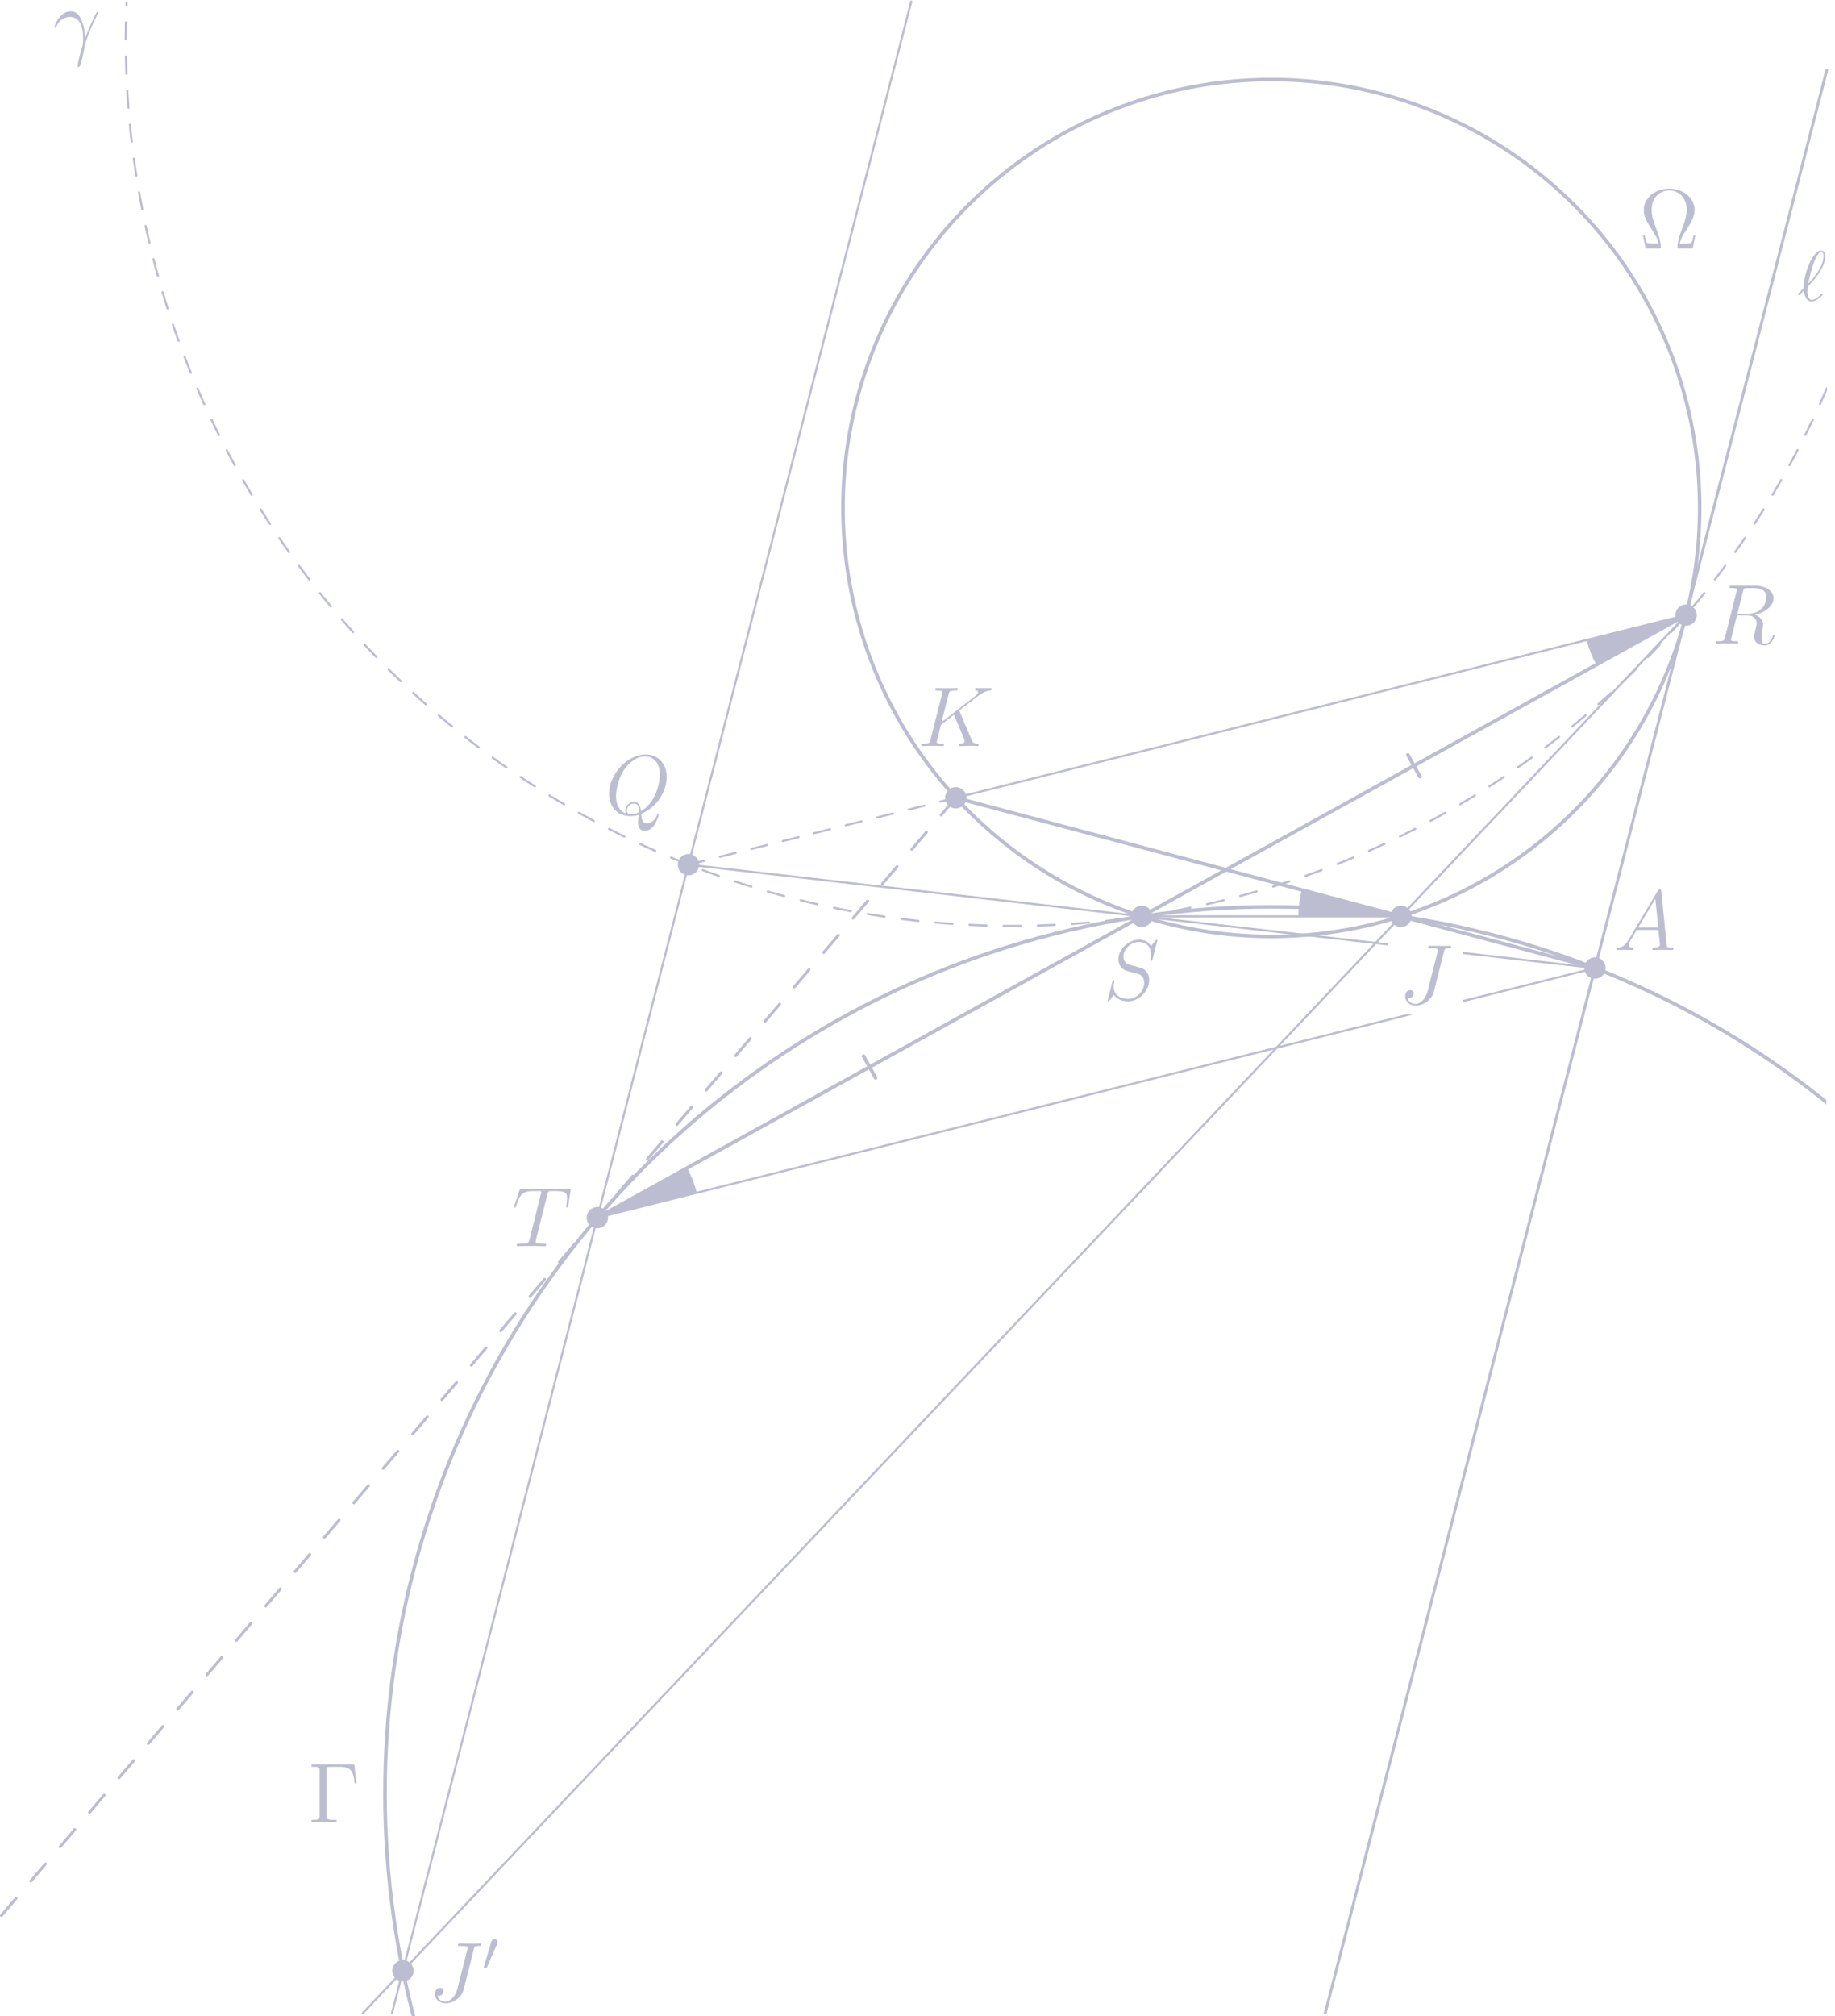 <?xml version="1.0" encoding="UTF-8"?>
<svg xmlns="http://www.w3.org/2000/svg" xmlns:xlink="http://www.w3.org/1999/xlink" width="258.06pt" height="283.46pt" viewBox="0 0 258.06 283.46" version="1.1">
<defs>
<g>
<symbol overflow="visible" id="glyph0-0">
<path style="stroke:none;" d=""/>
</symbol>
<symbol overflow="visible" id="glyph0-1">
<path style="stroke:none;" d="M 6.391 -7.344 C 6.484 -7.703 6.5 -7.812 7.094 -7.812 C 7.281 -7.812 7.406 -7.812 7.406 -8.031 C 7.406 -8.156 7.297 -8.156 7.25 -8.156 C 7.047 -8.156 6.812 -8.141 6.594 -8.141 L 5.938 -8.141 C 5.438 -8.141 4.906 -8.156 4.406 -8.156 C 4.297 -8.156 4.156 -8.156 4.156 -7.953 C 4.156 -7.828 4.25 -7.828 4.25 -7.812 L 4.547 -7.812 C 5.516 -7.812 5.516 -7.719 5.516 -7.547 C 5.516 -7.531 5.516 -7.453 5.469 -7.25 L 4.094 -1.797 C 3.781 -0.578 2.969 0.016 2.406 0.016 C 2 0.016 1.422 -0.172 1.281 -0.812 C 1.328 -0.797 1.391 -0.781 1.438 -0.781 C 1.828 -0.781 2.141 -1.141 2.141 -1.484 C 2.141 -1.672 2.016 -1.922 1.656 -1.922 C 1.453 -1.922 0.938 -1.812 0.938 -1.031 C 0.938 -0.281 1.562 0.25 2.422 0.25 C 3.516 0.25 4.688 -0.578 4.969 -1.703 Z M 6.391 -7.344 "/>
</symbol>
<symbol overflow="visible" id="glyph0-2">
<path style="stroke:none;" d="M 5.094 -0.078 C 7.141 -0.891 8.672 -3.078 8.672 -5.234 C 8.672 -7.203 7.391 -8.422 5.719 -8.422 C 3.156 -8.422 0.578 -5.672 0.578 -2.906 C 0.578 -1.031 1.812 0.25 3.547 0.25 C 3.953 0.25 4.344 0.188 4.734 0.078 C 4.656 0.781 4.656 0.844 4.656 1.078 C 4.656 1.422 4.656 2.312 5.625 2.312 C 7.047 2.312 7.562 0.078 7.562 0.016 C 7.562 -0.062 7.516 -0.109 7.453 -0.109 C 7.391 -0.109 7.359 -0.047 7.328 0.078 C 7.062 0.844 6.438 1.266 5.922 1.266 C 5.312 1.266 5.156 0.844 5.094 -0.078 Z M 2.938 -0.125 C 2 -0.453 1.547 -1.453 1.547 -2.547 C 1.547 -3.375 1.859 -4.969 2.641 -6.188 C 3.531 -7.547 4.703 -8.156 5.641 -8.156 C 6.891 -8.156 7.719 -7.141 7.719 -5.594 C 7.719 -4.703 7.297 -1.75 5.062 -0.438 C 5 -1.047 4.828 -1.75 4.047 -1.75 C 3.391 -1.75 2.844 -1.109 2.844 -0.531 C 2.844 -0.391 2.891 -0.219 2.938 -0.125 Z M 4.75 -0.281 C 4.328 -0.078 3.953 -0.016 3.625 -0.016 C 3.5 -0.016 3.078 -0.016 3.078 -0.531 C 3.078 -0.969 3.5 -1.516 4.047 -1.516 C 4.641 -1.516 4.766 -1.109 4.766 -0.516 C 4.766 -0.438 4.766 -0.344 4.75 -0.281 Z M 4.75 -0.281 "/>
</symbol>
<symbol overflow="visible" id="glyph0-3">
<path style="stroke:none;" d="M 4.516 -1.453 C 4.5 -2.047 4.469 -2.969 4.016 -4.047 C 3.781 -4.641 3.375 -5.266 2.5 -5.266 C 1.031 -5.266 0.234 -3.391 0.234 -3.078 C 0.234 -2.969 0.312 -2.969 0.344 -2.969 C 0.453 -2.969 0.453 -3 0.516 -3.156 C 0.766 -3.891 1.531 -4.484 2.359 -4.484 C 4.016 -4.484 4.25 -2.625 4.25 -1.453 C 4.25 -0.688 4.172 -0.438 4.094 -0.203 C 3.875 0.531 3.484 2.016 3.484 2.359 C 3.484 2.453 3.516 2.562 3.609 2.562 C 3.797 2.562 3.891 2.156 4.031 1.688 C 4.312 0.641 4.391 0.109 4.453 -0.375 C 4.484 -0.656 5.156 -2.625 6.109 -4.5 C 6.188 -4.703 6.359 -5.016 6.359 -5.062 C 6.359 -5.062 6.344 -5.156 6.234 -5.156 C 6.219 -5.156 6.156 -5.156 6.125 -5.109 C 6.109 -5.078 5.688 -4.266 5.328 -3.453 C 5.156 -3.047 4.906 -2.516 4.516 -1.453 Z M 4.516 -1.453 "/>
</symbol>
<symbol overflow="visible" id="glyph0-4">
<path style="stroke:none;" d="M 2.031 -1.328 C 1.609 -0.625 1.203 -0.375 0.641 -0.344 C 0.5 -0.328 0.406 -0.328 0.406 -0.125 C 0.406 -0.047 0.469 0 0.547 0 C 0.766 0 1.297 -0.031 1.516 -0.031 C 1.859 -0.031 2.25 0 2.578 0 C 2.656 0 2.797 0 2.797 -0.234 C 2.797 -0.328 2.703 -0.344 2.625 -0.344 C 2.359 -0.375 2.125 -0.469 2.125 -0.75 C 2.125 -0.922 2.203 -1.047 2.359 -1.312 L 3.266 -2.828 L 6.312 -2.828 C 6.328 -2.719 6.328 -2.625 6.328 -2.516 C 6.375 -2.203 6.516 -0.953 6.516 -0.734 C 6.516 -0.375 5.906 -0.344 5.719 -0.344 C 5.578 -0.344 5.453 -0.344 5.453 -0.125 C 5.453 0 5.562 0 5.625 0 C 5.828 0 6.078 -0.031 6.281 -0.031 L 6.953 -0.031 C 7.688 -0.031 8.219 0 8.219 0 C 8.312 0 8.438 0 8.438 -0.234 C 8.438 -0.344 8.328 -0.344 8.156 -0.344 C 7.5 -0.344 7.484 -0.453 7.453 -0.812 L 6.719 -8.266 C 6.688 -8.516 6.641 -8.531 6.516 -8.531 C 6.391 -8.531 6.328 -8.516 6.219 -8.328 Z M 3.469 -3.172 L 5.875 -7.188 L 6.281 -3.172 Z M 3.469 -3.172 "/>
</symbol>
<symbol overflow="visible" id="glyph0-5">
<path style="stroke:none;" d="M 5.969 -4.828 C 5.969 -4.859 5.922 -4.953 5.922 -5 C 5.922 -5.016 5.922 -5.016 6.125 -5.172 L 7.297 -6.078 C 8.891 -7.328 9.422 -7.75 10.25 -7.812 C 10.328 -7.828 10.453 -7.828 10.453 -8.031 C 10.453 -8.109 10.406 -8.156 10.312 -8.156 C 10.188 -8.156 10.047 -8.141 9.906 -8.141 L 9.453 -8.141 C 9.078 -8.141 8.688 -8.156 8.328 -8.156 C 8.25 -8.156 8.109 -8.156 8.109 -7.953 C 8.109 -7.828 8.188 -7.812 8.266 -7.812 C 8.391 -7.812 8.547 -7.75 8.547 -7.594 C 8.547 -7.344 8.188 -7.062 8.094 -7 L 3.406 -3.344 L 4.406 -7.297 C 4.5 -7.703 4.531 -7.812 5.375 -7.812 C 5.609 -7.812 5.719 -7.812 5.719 -8.047 C 5.719 -8.156 5.594 -8.156 5.531 -8.156 C 5.312 -8.156 5.062 -8.141 4.844 -8.141 L 3.438 -8.141 C 3.219 -8.141 2.953 -8.156 2.734 -8.156 C 2.641 -8.156 2.516 -8.156 2.516 -7.938 C 2.516 -7.812 2.625 -7.812 2.797 -7.812 C 3.531 -7.812 3.531 -7.719 3.531 -7.594 C 3.531 -7.562 3.531 -7.5 3.484 -7.312 L 1.859 -0.891 C 1.75 -0.469 1.734 -0.344 0.891 -0.344 C 0.672 -0.344 0.547 -0.344 0.547 -0.125 C 0.547 0 0.656 0 0.734 0 C 0.953 0 1.188 -0.031 1.422 -0.031 L 2.828 -0.031 C 3.047 -0.031 3.297 0 3.531 0 C 3.625 0 3.75 0 3.75 -0.234 C 3.75 -0.344 3.641 -0.344 3.469 -0.344 C 2.734 -0.344 2.734 -0.438 2.734 -0.562 C 2.734 -0.641 2.812 -0.938 2.859 -1.141 L 3.328 -2.984 L 5.141 -4.406 C 5.484 -3.641 6.125 -2.109 6.609 -0.938 C 6.641 -0.875 6.672 -0.797 6.672 -0.719 C 6.672 -0.359 6.188 -0.344 6.078 -0.344 C 5.969 -0.344 5.859 -0.344 5.859 -0.125 C 5.859 0 5.984 0 6.031 0 C 6.438 0 6.891 -0.031 7.297 -0.031 L 7.875 -0.031 C 8.062 -0.031 8.266 0 8.438 0 C 8.516 0 8.641 0 8.641 -0.234 C 8.641 -0.344 8.531 -0.344 8.422 -0.344 C 7.969 -0.359 7.812 -0.453 7.641 -0.891 Z M 5.969 -4.828 "/>
</symbol>
<symbol overflow="visible" id="glyph0-6">
<path style="stroke:none;" d="M 4.984 -7.297 C 5.062 -7.578 5.078 -7.688 5.266 -7.734 C 5.359 -7.75 5.75 -7.75 6 -7.75 C 7.203 -7.75 7.75 -7.703 7.75 -6.781 C 7.75 -6.594 7.703 -6.141 7.641 -5.703 L 7.625 -5.562 C 7.625 -5.516 7.672 -5.438 7.75 -5.438 C 7.859 -5.438 7.859 -5.5 7.906 -5.688 L 8.25 -7.812 C 8.266 -7.906 8.266 -7.938 8.266 -7.969 C 8.266 -8.109 8.203 -8.109 7.953 -8.109 L 1.422 -8.109 C 1.141 -8.109 1.141 -8.094 1.062 -7.875 L 0.328 -5.719 C 0.328 -5.703 0.281 -5.562 0.281 -5.562 C 0.281 -5.5 0.328 -5.438 0.406 -5.438 C 0.5 -5.438 0.531 -5.484 0.578 -5.641 C 1.078 -7.094 1.328 -7.75 2.922 -7.75 L 3.719 -7.75 C 4 -7.75 4.125 -7.75 4.125 -7.625 C 4.125 -7.594 4.125 -7.562 4.062 -7.344 L 2.469 -0.938 C 2.344 -0.469 2.312 -0.344 1.047 -0.344 C 0.75 -0.344 0.672 -0.344 0.672 -0.125 C 0.672 0 0.797 0 0.859 0 C 1.156 0 1.469 -0.031 1.766 -0.031 L 3.641 -0.031 C 3.938 -0.031 4.25 0 4.547 0 C 4.688 0 4.812 0 4.812 -0.234 C 4.812 -0.344 4.719 -0.344 4.406 -0.344 C 3.328 -0.344 3.328 -0.453 3.328 -0.641 C 3.328 -0.641 3.328 -0.734 3.375 -0.922 Z M 4.984 -7.297 "/>
</symbol>
<symbol overflow="visible" id="glyph0-7">
<path style="stroke:none;" d="M 4.406 -7.344 C 4.5 -7.797 4.547 -7.812 5.016 -7.812 L 5.875 -7.812 C 6.906 -7.812 7.672 -7.5 7.672 -6.578 C 7.672 -5.969 7.359 -4.203 4.953 -4.203 L 3.609 -4.203 Z M 6.062 -4.062 C 7.547 -4.391 8.703 -5.344 8.703 -6.375 C 8.703 -7.297 7.75 -8.156 6.094 -8.156 L 2.859 -8.156 C 2.625 -8.156 2.516 -8.156 2.516 -7.938 C 2.516 -7.812 2.594 -7.812 2.828 -7.812 C 3.531 -7.812 3.531 -7.719 3.531 -7.594 C 3.531 -7.562 3.531 -7.5 3.484 -7.312 L 1.875 -0.891 C 1.766 -0.469 1.75 -0.344 0.922 -0.344 C 0.641 -0.344 0.562 -0.344 0.562 -0.125 C 0.562 0 0.688 0 0.734 0 C 0.938 0 1.188 -0.031 1.422 -0.031 L 2.828 -0.031 C 3.047 -0.031 3.297 0 3.516 0 C 3.609 0 3.734 0 3.734 -0.234 C 3.734 -0.344 3.641 -0.344 3.453 -0.344 C 2.719 -0.344 2.719 -0.438 2.719 -0.562 C 2.719 -0.578 2.719 -0.656 2.75 -0.75 L 3.547 -3.969 L 4.984 -3.969 C 6.125 -3.969 6.328 -3.25 6.328 -2.859 C 6.328 -2.672 6.219 -2.219 6.125 -1.906 C 6 -1.344 5.969 -1.219 5.969 -0.984 C 5.969 -0.141 6.656 0.25 7.453 0.25 C 8.422 0.25 8.844 -0.938 8.844 -1.094 C 8.844 -1.188 8.781 -1.219 8.719 -1.219 C 8.625 -1.219 8.594 -1.141 8.578 -1.047 C 8.281 -0.203 7.797 0.016 7.5 0.016 C 7.203 0.016 7 -0.125 7 -0.656 C 7 -0.938 7.141 -2.031 7.156 -2.094 C 7.219 -2.531 7.219 -2.578 7.219 -2.672 C 7.219 -3.547 6.516 -3.922 6.062 -4.062 Z M 6.062 -4.062 "/>
</symbol>
<symbol overflow="visible" id="glyph0-8">
<path style="stroke:none;" d="M 7.594 -8.312 C 7.594 -8.422 7.5 -8.422 7.484 -8.422 C 7.438 -8.422 7.422 -8.406 7.281 -8.219 C 7.203 -8.141 6.719 -7.516 6.703 -7.5 C 6.312 -8.281 5.516 -8.422 5.016 -8.422 C 3.5 -8.422 2.125 -7.031 2.125 -5.672 C 2.125 -4.781 2.672 -4.25 3.25 -4.047 C 3.375 -4 4.094 -3.812 4.453 -3.734 C 5.062 -3.562 5.219 -3.516 5.469 -3.25 C 5.516 -3.188 5.75 -2.922 5.75 -2.359 C 5.75 -1.25 4.719 -0.094 3.531 -0.094 C 2.547 -0.094 1.453 -0.516 1.453 -1.859 C 1.453 -2.078 1.5 -2.359 1.547 -2.484 C 1.547 -2.516 1.547 -2.578 1.547 -2.609 C 1.547 -2.656 1.531 -2.719 1.438 -2.719 C 1.328 -2.719 1.312 -2.688 1.266 -2.484 L 0.656 -0.031 C 0.656 -0.031 0.609 0.125 0.609 0.141 C 0.609 0.25 0.703 0.25 0.734 0.25 C 0.781 0.25 0.781 0.234 0.938 0.062 L 1.484 -0.656 C 1.766 -0.234 2.391 0.25 3.5 0.25 C 5.047 0.25 6.453 -1.25 6.453 -2.734 C 6.453 -3.234 6.328 -3.688 5.875 -4.125 C 5.625 -4.375 5.422 -4.438 4.312 -4.719 C 3.516 -4.938 3.406 -4.969 3.188 -5.156 C 2.984 -5.359 2.828 -5.656 2.828 -6.062 C 2.828 -7.062 3.844 -8.094 4.984 -8.094 C 6.156 -8.094 6.703 -7.375 6.703 -6.234 C 6.703 -5.922 6.641 -5.609 6.641 -5.562 C 6.641 -5.453 6.734 -5.453 6.781 -5.453 C 6.891 -5.453 6.891 -5.484 6.938 -5.672 Z M 7.594 -8.312 "/>
</symbol>
<symbol overflow="visible" id="glyph1-0">
<path style="stroke:none;" d=""/>
</symbol>
<symbol overflow="visible" id="glyph1-1">
<path style="stroke:none;" d="M 2.109 -3.781 C 2.156 -3.875 2.188 -3.938 2.188 -4.016 C 2.188 -4.281 1.938 -4.453 1.719 -4.453 C 1.406 -4.453 1.312 -4.172 1.281 -4.062 L 0.266 -0.625 C 0.234 -0.531 0.234 -0.516 0.234 -0.5 C 0.234 -0.438 0.281 -0.422 0.359 -0.391 C 0.516 -0.328 0.531 -0.328 0.547 -0.328 C 0.562 -0.328 0.609 -0.328 0.672 -0.469 Z M 2.109 -3.781 "/>
</symbol>
<symbol overflow="visible" id="glyph2-0">
<path style="stroke:none;" d=""/>
</symbol>
<symbol overflow="visible" id="glyph2-1">
<path style="stroke:none;" d="M 7.906 -1.859 L 7.656 -1.859 C 7.594 -1.547 7.531 -1.25 7.438 -0.984 C 7.375 -0.797 7.344 -0.703 6.641 -0.703 L 5.703 -0.703 C 5.844 -1.375 6.188 -1.953 6.688 -2.688 C 7.25 -3.562 7.797 -4.438 7.797 -5.422 C 7.797 -7.078 6.219 -8.422 4.219 -8.422 C 2.219 -8.422 0.641 -7.062 0.641 -5.422 C 0.641 -4.453 1.188 -3.578 1.75 -2.719 C 2.25 -1.938 2.609 -1.375 2.734 -0.703 L 1.797 -0.703 C 1.094 -0.703 1.062 -0.797 1 -0.984 C 0.906 -1.234 0.844 -1.578 0.781 -1.859 L 0.531 -1.859 L 0.906 0 L 2.766 0 C 3.031 0 3.047 0 3.047 -0.219 C 3.047 -1.062 2.672 -2.109 2.422 -2.719 C 2.078 -3.656 1.75 -4.531 1.75 -5.438 C 1.75 -7.281 3.031 -8.172 4.219 -8.172 C 5.406 -8.172 6.688 -7.281 6.688 -5.438 C 6.688 -4.531 6.344 -3.641 6.016 -2.75 C 5.812 -2.172 5.391 -1.078 5.391 -0.234 C 5.391 0 5.422 0 5.688 0 L 7.531 0 Z M 7.906 -1.859 "/>
</symbol>
<symbol overflow="visible" id="glyph2-2">
<path style="stroke:none;" d="M 6.5 -8.141 L 0.484 -8.141 L 0.484 -7.797 L 0.734 -7.797 C 1.594 -7.797 1.625 -7.672 1.625 -7.234 L 1.625 -0.906 C 1.625 -0.469 1.594 -0.344 0.734 -0.344 L 0.484 -0.344 L 0.484 0 C 0.781 -0.031 1.844 -0.031 2.203 -0.031 C 2.625 -0.031 3.672 -0.031 4.016 0 L 4.016 -0.344 L 3.656 -0.344 C 2.625 -0.344 2.594 -0.484 2.594 -0.922 L 2.594 -7.312 C 2.594 -7.703 2.625 -7.797 3.141 -7.797 L 4.422 -7.797 C 6.078 -7.797 6.391 -7.141 6.547 -5.469 L 6.812 -5.469 Z M 6.5 -8.141 "/>
</symbol>
<symbol overflow="visible" id="glyph3-0">
<path style="stroke:none;" d=""/>
</symbol>
<symbol overflow="visible" id="glyph3-1">
<path style="stroke:none;" d="M 0.156 -0.984 C 0.141 -0.953 0.109 -0.922 0.109 -0.891 C 0.109 -0.844 0.172 -0.75 0.234 -0.75 C 0.281 -0.75 0.312 -0.781 0.594 -1.062 C 0.672 -1.141 0.875 -1.328 0.953 -1.406 C 1.047 -0.625 1.328 0.125 2.062 0.125 C 2.469 0.125 2.812 -0.109 3.016 -0.266 C 3.156 -0.359 3.625 -0.75 3.625 -0.844 C 3.625 -0.875 3.594 -0.969 3.516 -0.969 C 3.484 -0.969 3.469 -0.953 3.375 -0.875 C 2.734 -0.25 2.375 -0.094 2.078 -0.094 C 1.641 -0.094 1.469 -0.625 1.469 -1.391 C 1.469 -1.453 1.5 -1.906 1.531 -1.969 C 1.547 -2 1.547 -2.016 1.75 -2.219 C 2.547 -3.016 3.969 -4.703 3.969 -6.25 C 3.969 -6.422 3.969 -7.031 3.375 -7.031 C 2.547 -7.031 1.812 -5.391 1.719 -5.156 C 1.234 -4.062 0.922 -2.906 0.922 -1.719 Z M 1.578 -2.375 C 1.594 -2.5 2.031 -4.703 2.594 -5.875 C 2.859 -6.406 3.078 -6.812 3.391 -6.812 C 3.734 -6.812 3.734 -6.453 3.734 -6.297 C 3.734 -4.625 2.047 -2.875 1.578 -2.375 Z M 1.578 -2.375 "/>
</symbol>
</g>
<clipPath id="clip1">
  <path d="M 160 128 L 225 128 L 225 131.508 L 160 131.508 Z M 205.727 131.508 L 225 131.508 L 225 137 L 205.727 137 Z M 160 131.508 L 195.16 131.508 L 195.16 137 L 160 137 Z M 160 131.508 "/>
</clipPath>
<clipPath id="clip2">
  <path d="M 54 141 L 92 141 L 92 142.664 L 54 142.664 Z M 54 142.664 L 92 142.664 L 92 283.461 L 54 283.461 Z M 54 142.664 "/>
</clipPath>
<clipPath id="clip3">
  <path d="M 91 0 L 129 0 L 129 131.508 L 91 131.508 Z M 91 131.508 L 129 131.508 L 129 142 L 91 142 Z M 91 131.508 "/>
</clipPath>
<clipPath id="clip4">
  <path d="M 143 86 L 238 86 L 238 131.508 L 143 131.508 Z M 205.727 131.508 L 238 131.508 L 238 142.664 L 205.727 142.664 Z M 143 131.508 L 195.16 131.508 L 195.16 142.664 L 143 142.664 Z M 143 142.664 L 238 142.664 L 238 185 L 143 185 Z M 143 142.664 "/>
</clipPath>
<clipPath id="clip5">
  <path d="M 50 184 L 145 184 L 145 283.461 L 50 283.461 Z M 50 184 "/>
</clipPath>
<clipPath id="clip6">
  <path d="M 205.727 135 L 225 135 L 225 142.664 L 205.727 142.664 Z M 154 135 L 195.16 135 L 195.16 142.664 L 154 142.664 Z M 154 142.664 L 225 142.664 L 225 154 L 154 154 Z M 154 142.664 "/>
</clipPath>
<clipPath id="clip7">
  <path d="M 17 0.215 L 256.941 0.215 L 256.941 131 L 17 131 Z M 17 0.215 "/>
</clipPath>
<clipPath id="clip8">
  <path d="M 118 10 L 240 10 L 240 131.508 L 118 131.508 Z M 205.727 131.508 L 240 131.508 L 240 132 L 205.727 132 Z M 118 131.508 L 195.16 131.508 L 195.16 132 L 118 132 Z M 118 131.508 "/>
</clipPath>
<clipPath id="clip9">
  <path d="M 53 127 L 256.844 127 L 256.844 131.508 L 53 131.508 Z M 205.727 131.508 L 256.844 131.508 L 256.844 142.664 L 205.727 142.664 Z M 53 131.508 L 195.16 131.508 L 195.16 142.664 L 53 142.664 Z M 53 142.664 L 256.844 142.664 L 256.844 283.461 L 53 283.461 Z M 53 142.664 "/>
</clipPath>
<clipPath id="clip10">
  <path d="M 186 146 L 222 146 L 222 283.461 L 186 283.461 Z M 186 146 "/>
</clipPath>
<clipPath id="clip11">
  <path d="M 221 9 L 258 9 L 258 131.508 L 221 131.508 Z M 221 131.508 L 258 131.508 L 258 142.664 L 221 142.664 Z M 221 142.664 L 258 142.664 L 258 147 L 221 147 Z M 221 142.664 "/>
</clipPath>
<clipPath id="clip12">
  <path d="M 122 128 L 161 128 L 161 131.508 L 122 131.508 Z M 122 131.508 L 161 131.508 L 161 142.664 L 122 142.664 Z M 122 142.664 L 161 142.664 L 161 151 L 122 151 Z M 122 142.664 "/>
</clipPath>
<clipPath id="clip13">
  <path d="M 0 111 L 135 111 L 135 131.508 L 0 131.508 Z M 0 131.508 L 135 131.508 L 135 142.664 L 0 142.664 Z M 0 142.664 L 135 142.664 L 135 270 L 0 270 Z M 0 142.664 "/>
</clipPath>
<clipPath id="clip14">
  <path d="M 179 123 L 225 123 L 225 131.508 L 179 131.508 Z M 205.727 131.508 L 225 131.508 L 225 137 L 205.727 137 Z M 179 131.508 L 195.16 131.508 L 195.16 137 L 179 137 Z M 179 131.508 "/>
</clipPath>
<clipPath id="clip15">
  <path d="M 227 125 L 236 125 L 236 131.469 L 227 131.469 Z M 227 131.469 L 236 131.469 L 236 134 L 227 134 Z M 227 131.469 "/>
</clipPath>
</defs>
<g id="surface1">
<path style="fill:none;stroke-width:29.992;stroke-linecap:round;stroke-linejoin:round;stroke:rgb(73.631%,74.022%,81.639%);stroke-opacity:1;stroke-miterlimit:10;" d="M 968.203 1618.858 L 968.203 1618.858 " transform="matrix(0.1,0,0,-0.1,0,283.46)"/>
<path style="fill:none;stroke-width:29.992;stroke-linecap:round;stroke-linejoin:round;stroke:rgb(73.631%,74.022%,81.639%);stroke-opacity:1;stroke-miterlimit:10;" d="M 566.641 63.663 L 566.641 63.663 " transform="matrix(0.1,0,0,-0.1,0,283.46)"/>
<path style="fill:none;stroke-width:2.999;stroke-linecap:butt;stroke-linejoin:round;stroke:rgb(73.631%,74.022%,81.639%);stroke-opacity:1;stroke-miterlimit:10;" d="M 1605.625 1546.162 L 968.203 1618.858 " transform="matrix(0.1,0,0,-0.1,0,283.46)"/>
<g clip-path="url(#clip1)" clip-rule="nonzero">
<path style="fill:none;stroke-width:2.999;stroke-linecap:butt;stroke-linejoin:round;stroke:rgb(73.631%,74.022%,81.639%);stroke-opacity:1;stroke-miterlimit:10;" d="M 1605.625 1546.162 L 2243.047 1473.506 " transform="matrix(0.1,0,0,-0.1,0,283.46)"/>
</g>
<g clip-path="url(#clip2)" clip-rule="nonzero">
<path style="fill:none;stroke-width:2.999;stroke-linecap:round;stroke-linejoin:round;stroke:rgb(73.631%,74.022%,81.639%);stroke-opacity:1;stroke-miterlimit:10;" d="M 916.406 1418.233 L 551.25 4.014 " transform="matrix(0.1,0,0,-0.1,0,283.46)"/>
</g>
<g clip-path="url(#clip3)" clip-rule="nonzero">
<path style="fill:none;stroke-width:2.999;stroke-linecap:round;stroke-linejoin:round;stroke:rgb(73.631%,74.022%,81.639%);stroke-opacity:1;stroke-miterlimit:10;" d="M 916.406 1418.233 L 1281.523 2832.452 " transform="matrix(0.1,0,0,-0.1,0,283.46)"/>
</g>
<g clip-path="url(#clip4)" clip-rule="nonzero">
<path style="fill:none;stroke-width:2.999;stroke-linecap:butt;stroke-linejoin:round;stroke:rgb(73.631%,74.022%,81.639%);stroke-opacity:1;stroke-miterlimit:10;" d="M 1440.664 986.866 L 2371.172 1969.756 " transform="matrix(0.1,0,0,-0.1,0,283.46)"/>
</g>
<g clip-path="url(#clip5)" clip-rule="nonzero">
<path style="fill:none;stroke-width:2.999;stroke-linecap:round;stroke-linejoin:round;stroke:rgb(73.631%,74.022%,81.639%);stroke-opacity:1;stroke-miterlimit:10;" d="M 1440.664 986.866 L 510.156 4.014 " transform="matrix(0.1,0,0,-0.1,0,283.46)"/>
</g>
<path style="fill:none;stroke-width:2.999;stroke-linecap:round;stroke-linejoin:round;stroke:rgb(73.631%,74.022%,81.639%);stroke-opacity:1;stroke-dasharray:22.799,22.799;stroke-miterlimit:10;" d="M 1344.18 1712.881 L 968.203 1618.858 " transform="matrix(0.1,0,0,-0.1,0,283.46)"/>
<g clip-path="url(#clip6)" clip-rule="nonzero">
<path style="fill:none;stroke-width:2.999;stroke-linecap:butt;stroke-linejoin:round;stroke:rgb(73.631%,74.022%,81.639%);stroke-opacity:1;stroke-miterlimit:10;" d="M 1541.562 1298.037 L 2243.047 1473.506 " transform="matrix(0.1,0,0,-0.1,0,283.46)"/>
</g>
<path style="fill:none;stroke-width:2.999;stroke-linecap:butt;stroke-linejoin:round;stroke:rgb(73.631%,74.022%,81.639%);stroke-opacity:1;stroke-miterlimit:10;" d="M 1541.562 1298.037 L 840.078 1122.608 " transform="matrix(0.1,0,0,-0.1,0,283.46)"/>
<g clip-path="url(#clip7)" clip-rule="nonzero">
<path style="fill:none;stroke-width:2.999;stroke-linecap:round;stroke-linejoin:round;stroke:rgb(73.631%,74.022%,81.639%);stroke-opacity:1;stroke-dasharray:24.024,24.024;stroke-miterlimit:10;" d="M 2669.805 2779.248 C 2669.805 2808.584 2668.789 2837.881 2666.719 2867.178 C 2664.648 2896.436 2661.523 2925.616 2657.422 2954.639 C 2653.281 2983.702 2648.125 3012.569 2641.953 3041.241 C 2635.781 3069.952 2628.633 3098.389 2620.469 3126.553 C 2612.266 3154.756 2603.086 3182.608 2592.969 3210.147 C 2582.812 3237.686 2571.719 3264.834 2559.648 3291.592 C 2547.578 3318.311 2534.609 3344.639 2520.664 3370.459 C 2506.758 3396.28 2491.953 3421.592 2476.25 3446.397 C 2460.547 3471.162 2443.984 3495.381 2426.562 3519.014 C 2409.141 3542.608 2390.898 3565.577 2371.875 3587.92 C 2352.852 3610.225 2333.047 3631.905 2312.461 3652.803 C 2291.914 3673.741 2270.625 3693.936 2248.633 3713.35 C 2226.641 3732.764 2203.984 3751.436 2180.703 3769.248 C 2157.383 3787.061 2133.477 3804.053 2108.984 3820.186 C 2084.453 3836.358 2059.414 3851.592 2033.828 3865.967 C 2008.242 3880.342 1982.188 3893.819 1955.664 3906.319 C 1929.141 3918.858 1902.188 3930.459 1874.844 3941.084 C 1847.461 3951.709 1819.766 3961.358 1791.758 3970.03 C 1763.711 3978.702 1735.391 3986.358 1706.836 3993.037 C 1678.281 3999.717 1649.492 4005.381 1620.508 4010.03 C 1591.523 4014.678 1562.422 4018.272 1533.203 4020.85 C 1503.984 4023.428 1474.688 4024.991 1445.352 4025.498 C 1416.016 4026.045 1386.68 4025.498 1357.383 4023.975 C 1328.086 4022.412 1298.867 4019.834 1269.727 4016.202 C 1240.625 4012.608 1211.641 4007.959 1182.852 4002.295 C 1154.102 3996.631 1125.508 3989.952 1097.188 3982.295 C 1068.867 3974.6 1040.859 3965.928 1013.164 3956.28 C 985.43 3946.631 958.086 3936.006 931.133 3924.405 C 904.18 3912.842 877.656 3900.303 851.602 3886.827 C 825.508 3873.389 799.922 3859.014 774.883 3843.741 C 749.844 3828.506 725.312 3812.334 701.406 3795.342 C 677.5 3778.35 654.18 3760.537 631.523 3741.905 C 608.867 3723.272 586.875 3703.858 565.586 3683.662 C 544.297 3663.467 523.75 3642.53 503.945 3620.889 C 484.141 3599.248 465.078 3576.905 446.875 3553.936 C 428.633 3530.967 411.211 3507.334 394.648 3483.116 C 378.086 3458.936 362.383 3434.131 347.578 3408.819 C 332.734 3383.506 318.828 3357.647 305.82 3331.358 C 292.852 3305.069 280.781 3278.311 269.688 3251.162 C 258.555 3224.014 248.398 3196.475 239.258 3168.584 C 230.078 3140.733 221.914 3112.569 214.727 3084.092 C 207.578 3055.655 201.406 3026.983 196.25 2998.077 C 191.094 2969.209 186.953 2940.147 183.867 2911.006 C 180.742 2881.827 178.672 2852.569 177.656 2823.233 C 176.602 2793.897 176.602 2764.561 177.656 2735.264 C 178.672 2705.928 180.742 2676.67 183.867 2647.491 C 186.953 2618.311 191.094 2589.287 196.25 2560.381 C 201.406 2531.514 207.578 2502.803 214.727 2474.366 C 221.914 2445.928 230.078 2417.764 239.258 2389.873 C 248.398 2362.022 258.555 2334.483 269.688 2307.334 C 280.781 2280.186 292.852 2253.428 305.82 2227.139 C 318.828 2200.811 332.734 2174.991 347.578 2149.678 C 362.383 2124.366 378.086 2099.561 394.648 2075.342 C 411.211 2051.123 428.633 2027.53 446.875 2004.522 C 465.078 1981.553 484.141 1959.248 503.945 1937.608 C 523.75 1915.967 544.297 1895.03 565.586 1874.834 C 586.875 1854.639 608.867 1835.225 631.523 1816.592 C 654.18 1797.959 677.5 1780.108 701.406 1763.116 C 725.312 1746.123 749.844 1729.991 774.883 1714.717 C 799.922 1699.483 825.508 1685.108 851.602 1671.631 C 877.656 1658.194 904.18 1645.655 931.133 1634.053 C 958.086 1622.491 985.43 1611.866 1013.164 1602.217 C 1040.859 1592.569 1068.867 1583.897 1097.188 1576.202 C 1125.508 1568.506 1154.102 1561.866 1182.852 1556.202 C 1211.641 1550.537 1240.625 1545.889 1269.727 1542.256 C 1298.867 1538.662 1328.086 1536.084 1357.383 1534.522 C 1386.68 1532.959 1416.016 1532.452 1445.352 1532.959 C 1474.688 1533.467 1503.984 1535.03 1533.203 1537.608 C 1562.422 1540.225 1591.523 1543.819 1620.508 1548.467 C 1649.492 1553.116 1678.281 1558.78 1706.836 1565.459 C 1735.391 1572.1 1763.711 1579.795 1791.758 1588.467 C 1819.766 1597.139 1847.461 1606.787 1874.844 1617.412 C 1902.188 1628.037 1929.141 1639.639 1955.664 1652.139 C 1982.188 1664.678 2008.242 1678.155 2033.828 1692.491 C 2059.414 1706.866 2084.453 1722.139 2108.984 1738.272 C 2133.477 1754.405 2157.383 1771.397 2180.703 1789.248 C 2203.984 1807.061 2226.641 1825.694 2248.633 1845.147 C 2270.625 1864.561 2291.914 1884.756 2312.461 1905.655 C 2333.047 1926.592 2352.852 1948.233 2371.875 1970.577 C 2390.898 1992.881 2409.141 2015.889 2426.562 2039.483 C 2443.984 2063.077 2460.547 2087.295 2476.25 2112.1 C 2491.953 2136.866 2506.758 2162.217 2520.664 2188.037 C 2534.609 2213.858 2547.578 2240.147 2559.648 2266.905 C 2571.719 2293.623 2582.812 2320.811 2592.969 2348.311 C 2603.086 2375.85 2612.266 2403.741 2620.469 2431.905 C 2628.633 2460.069 2635.781 2488.545 2641.953 2517.217 C 2648.125 2545.889 2653.281 2574.795 2657.422 2603.819 C 2661.523 2632.881 2664.648 2662.061 2666.719 2691.319 C 2668.789 2720.577 2669.805 2749.912 2669.805 2779.248 Z M 2669.805 2779.248 " transform="matrix(0.1,0,0,-0.1,0,283.46)"/>
</g>
<path style="fill:none;stroke-width:2.999;stroke-linecap:butt;stroke-linejoin:round;stroke:rgb(73.631%,74.022%,81.639%);stroke-opacity:1;stroke-miterlimit:10;" d="M 1787.891 1546.162 L 1605.625 1546.162 " transform="matrix(0.1,0,0,-0.1,0,283.46)"/>
<path style="fill:none;stroke-width:2.999;stroke-linecap:butt;stroke-linejoin:round;stroke:rgb(73.631%,74.022%,81.639%);stroke-opacity:1;stroke-miterlimit:10;" d="M 1787.891 1546.162 L 1970.195 1546.162 " transform="matrix(0.1,0,0,-0.1,0,283.46)"/>
<g clip-path="url(#clip8)" clip-rule="nonzero">
<path style="fill:none;stroke-width:4.999;stroke-linecap:round;stroke-linejoin:round;stroke:rgb(73.631%,74.022%,81.639%);stroke-opacity:1;stroke-miterlimit:10;" d="M 2390.312 2120.342 C 2390.312 2134.522 2389.805 2148.702 2388.828 2162.842 C 2387.812 2176.983 2386.328 2191.084 2384.336 2205.147 C 2382.305 2219.17 2379.844 2233.116 2376.875 2246.983 C 2373.867 2260.85 2370.391 2274.6 2366.445 2288.194 C 2362.5 2301.827 2358.086 2315.303 2353.164 2328.623 C 2348.281 2341.905 2342.891 2355.03 2337.07 2367.959 C 2331.25 2380.889 2324.961 2393.584 2318.242 2406.084 C 2311.523 2418.545 2304.336 2430.811 2296.758 2442.764 C 2289.18 2454.756 2281.172 2466.475 2272.734 2477.881 C 2264.336 2489.287 2255.508 2500.381 2246.328 2511.162 C 2237.148 2521.983 2227.539 2532.412 2217.617 2542.53 C 2207.695 2552.647 2197.383 2562.412 2186.758 2571.787 C 2176.133 2581.202 2165.195 2590.186 2153.906 2598.819 C 2142.656 2607.412 2131.094 2615.655 2119.258 2623.428 C 2107.422 2631.241 2095.312 2638.623 2082.969 2645.577 C 2070.586 2652.491 2057.969 2659.014 2045.156 2665.069 C 2032.344 2671.123 2019.336 2676.709 2006.094 2681.866 C 1992.891 2686.983 1979.492 2691.67 1965.938 2695.85 C 1952.383 2700.03 1938.711 2703.741 1924.922 2706.983 C 1911.094 2710.186 1897.188 2712.959 1883.203 2715.186 C 1869.18 2717.412 1855.117 2719.17 1840.977 2720.42 C 1826.875 2721.67 1812.695 2722.412 1798.516 2722.686 C 1784.375 2722.92 1770.195 2722.686 1756.016 2721.905 C 1741.875 2721.162 1727.734 2719.912 1713.672 2718.155 C 1699.609 2716.436 1685.586 2714.17 1671.68 2711.436 C 1657.773 2708.702 1643.945 2705.498 1630.273 2701.787 C 1616.602 2698.077 1603.047 2693.897 1589.648 2689.209 C 1576.25 2684.522 1563.047 2679.405 1550.039 2673.819 C 1536.992 2668.194 1524.18 2662.139 1511.562 2655.655 C 1498.984 2649.131 1486.602 2642.217 1474.492 2634.834 C 1462.383 2627.452 1450.547 2619.639 1438.984 2611.436 C 1427.422 2603.233 1416.172 2594.6 1405.234 2585.616 C 1394.258 2576.592 1383.633 2567.217 1373.359 2557.452 C 1363.086 2547.686 1353.125 2537.569 1343.555 2527.139 C 1333.984 2516.67 1324.766 2505.889 1315.977 2494.756 C 1307.148 2483.662 1298.75 2472.256 1290.742 2460.537 C 1282.734 2448.858 1275.117 2436.866 1267.969 2424.639 C 1260.82 2412.373 1254.102 2399.912 1247.812 2387.178 C 1241.523 2374.483 1235.703 2361.553 1230.312 2348.428 C 1224.961 2335.303 1220.078 2321.983 1215.625 2308.545 C 1211.211 2295.069 1207.266 2281.436 1203.789 2267.686 C 1200.312 2253.936 1197.344 2240.069 1194.844 2226.123 C 1192.344 2212.178 1190.352 2198.116 1188.867 2184.014 C 1187.344 2169.912 1186.367 2155.772 1185.859 2141.592 C 1185.352 2127.452 1185.352 2113.272 1185.859 2099.092 C 1186.367 2084.912 1187.344 2070.772 1188.867 2056.67 C 1190.352 2042.569 1192.344 2028.545 1194.844 2014.561 C 1197.344 2000.616 1200.312 1986.748 1203.789 1972.998 C 1207.266 1959.248 1211.211 1945.655 1215.625 1932.178 C 1220.078 1918.702 1224.961 1905.381 1230.312 1892.256 C 1235.703 1879.131 1241.523 1866.202 1247.812 1853.506 C 1254.102 1840.811 1260.82 1828.311 1267.969 1816.084 C 1275.117 1803.858 1282.734 1791.866 1290.742 1780.147 C 1298.75 1768.467 1307.148 1757.022 1315.977 1745.928 C 1324.766 1734.834 1333.984 1724.053 1343.555 1713.584 C 1353.125 1703.116 1363.086 1692.998 1373.359 1683.233 C 1383.633 1673.506 1394.258 1664.092 1405.234 1655.108 C 1416.172 1646.084 1427.422 1637.452 1438.984 1629.248 C 1450.547 1621.045 1462.383 1613.233 1474.492 1605.889 C 1486.602 1598.506 1498.984 1591.553 1511.562 1585.069 C 1524.18 1578.545 1536.992 1572.491 1550.039 1566.905 C 1563.047 1561.28 1576.25 1556.162 1589.648 1551.475 C 1603.047 1546.827 1616.602 1542.647 1630.273 1538.936 C 1643.945 1535.225 1657.773 1531.983 1671.68 1529.248 C 1685.586 1526.514 1699.609 1524.287 1713.672 1522.53 C 1727.734 1520.772 1741.875 1519.522 1756.016 1518.78 C 1770.195 1518.037 1784.375 1517.764 1798.516 1518.037 C 1812.695 1518.272 1826.875 1519.014 1840.977 1520.264 C 1855.117 1521.514 1869.18 1523.272 1883.203 1525.537 C 1897.188 1527.764 1911.094 1530.498 1924.922 1533.702 C 1938.711 1536.944 1952.383 1540.655 1965.938 1544.834 C 1979.492 1549.053 1992.891 1553.702 2006.094 1558.858 C 2019.336 1563.975 2032.344 1569.561 2045.156 1575.616 C 2057.969 1581.67 2070.586 1588.194 2082.969 1595.147 C 2095.312 1602.061 2107.422 1609.444 2119.258 1617.256 C 2131.094 1625.069 2142.656 1633.272 2153.906 1641.866 C 2165.195 1650.498 2176.133 1659.483 2186.758 1668.897 C 2197.383 1678.272 2207.695 1688.037 2217.617 1698.155 C 2227.539 1708.272 2237.148 1718.741 2246.328 1729.522 C 2255.508 1740.303 2264.336 1751.397 2272.734 1762.803 C 2281.172 1774.248 2289.18 1785.928 2296.758 1797.92 C 2304.336 1809.873 2311.523 1822.139 2318.242 1834.6 C 2324.961 1847.1 2331.25 1859.795 2337.07 1872.725 C 2342.891 1885.655 2348.281 1898.78 2353.164 1912.1 C 2358.086 1925.381 2362.5 1938.858 2366.445 1952.491 C 2370.391 1966.084 2373.867 1979.834 2376.875 1993.702 C 2379.844 2007.569 2382.305 2021.553 2384.336 2035.577 C 2386.328 2049.6 2387.812 2063.702 2388.828 2077.842 C 2389.805 2091.983 2390.312 2106.162 2390.312 2120.342 Z M 2390.312 2120.342 " transform="matrix(0.1,0,0,-0.1,0,283.46)"/>
</g>
<g clip-path="url(#clip9)" clip-rule="nonzero">
<path style="fill:none;stroke-width:4.999;stroke-linecap:round;stroke-linejoin:round;stroke:rgb(73.631%,74.022%,81.639%);stroke-opacity:1;stroke-miterlimit:10;" d="M 3034.375 313.116 C 3034.375 342.452 3033.32 371.748 3031.25 401.045 C 3029.18 430.303 3026.094 459.483 3021.953 488.506 C 3017.852 517.569 3012.695 546.436 3006.523 575.108 C 3000.352 603.819 2993.164 632.256 2985 660.42 C 2976.836 688.623 2967.656 716.475 2957.539 744.014 C 2947.383 771.553 2936.25 798.702 2924.219 825.459 C 2912.148 852.178 2899.141 878.506 2885.234 904.327 C 2871.328 930.147 2856.484 955.459 2840.781 980.264 C 2825.117 1005.03 2808.516 1029.248 2791.133 1052.842 C 2773.711 1076.475 2755.469 1099.444 2736.445 1121.787 C 2717.383 1144.092 2697.578 1165.733 2677.031 1186.67 C 2656.484 1207.608 2635.195 1227.803 2613.203 1247.217 C 2591.211 1266.631 2568.555 1285.303 2545.234 1303.116 C 2521.953 1320.928 2498.008 1337.92 2473.516 1354.053 C 2449.023 1370.186 2423.945 1385.459 2398.398 1399.834 C 2372.812 1414.209 2346.758 1427.647 2320.195 1440.186 C 2293.672 1452.725 2266.719 1464.287 2239.375 1474.912 C 2212.031 1485.577 2184.336 1495.225 2156.289 1503.897 C 2128.281 1512.569 2099.961 1520.225 2071.406 1526.905 C 2042.812 1533.584 2014.023 1539.248 1985.078 1543.897 C 1956.094 1548.506 1926.992 1552.139 1897.734 1554.717 C 1868.516 1557.295 1839.219 1558.858 1809.883 1559.366 C 1780.586 1559.873 1751.211 1559.366 1721.914 1557.803 C 1692.656 1556.28 1663.398 1553.662 1634.297 1550.069 C 1605.195 1546.436 1576.211 1541.827 1547.422 1536.162 C 1518.633 1530.498 1490.078 1523.819 1461.758 1516.123 C 1433.438 1508.467 1405.391 1499.795 1377.695 1490.147 C 1350 1480.498 1322.656 1469.873 1295.703 1458.272 C 1268.75 1446.709 1242.227 1434.17 1216.133 1420.694 C 1190.078 1407.256 1164.492 1392.881 1139.453 1377.608 C 1114.375 1362.334 1089.883 1346.202 1065.977 1329.209 C 1042.031 1312.217 1018.75 1294.405 996.094 1275.772 C 973.438 1257.139 951.445 1237.686 930.156 1217.491 C 908.867 1197.334 888.32 1176.397 868.477 1154.756 C 848.672 1133.116 829.648 1110.772 811.406 1087.803 C 793.203 1064.834 775.781 1041.202 759.18 1016.983 C 742.656 992.764 726.914 967.998 712.109 942.686 C 697.305 917.373 683.359 891.514 670.391 865.225 C 657.383 838.936 645.312 812.178 634.219 785.03 C 623.125 757.881 612.969 730.342 603.789 702.452 C 594.648 674.6 586.484 646.397 579.297 617.959 C 572.109 589.522 565.938 560.85 560.781 531.944 C 555.664 503.077 551.523 474.014 548.398 444.834 C 545.312 415.694 543.242 386.397 542.188 357.1 C 541.172 327.764 541.172 298.428 542.188 269.131 C 543.242 239.795 545.312 210.537 548.398 181.358 C 551.523 152.178 555.664 123.116 560.781 94.248 C 565.938 65.381 572.109 36.67 579.297 8.233 C 586.484 -20.205 594.648 -48.408 603.789 -76.259 C 612.969 -104.111 623.125 -131.65 634.219 -158.798 C 645.312 -185.947 657.383 -212.705 670.391 -239.033 C 683.359 -265.322 697.305 -291.142 712.109 -316.455 C 726.914 -341.806 742.656 -366.572 759.18 -390.791 C 775.781 -415.009 793.203 -438.603 811.406 -461.611 C 829.648 -484.58 848.672 -506.923 868.477 -528.564 C 888.32 -550.205 908.867 -571.103 930.156 -591.298 C 951.445 -611.494 973.438 -630.908 996.094 -649.541 C 1018.75 -668.173 1042.031 -686.025 1065.977 -703.017 C 1089.883 -720.009 1114.375 -736.142 1139.453 -751.416 C 1164.492 -766.65 1190.078 -781.025 1216.133 -794.502 C 1242.227 -807.939 1268.75 -820.478 1295.703 -832.08 C 1322.656 -843.642 1350 -854.267 1377.695 -863.916 C 1405.391 -873.603 1433.438 -882.275 1461.758 -889.931 C 1490.078 -897.627 1518.633 -904.306 1547.422 -909.931 C 1576.211 -915.595 1605.195 -920.244 1634.297 -923.877 C 1663.398 -927.47 1692.656 -930.048 1721.914 -931.611 C 1751.211 -933.173 1780.586 -933.681 1809.883 -933.173 C 1839.219 -932.666 1868.516 -931.103 1897.734 -928.525 C 1926.992 -925.947 1956.094 -922.314 1985.078 -917.666 C 2014.023 -913.017 2042.812 -907.353 2071.406 -900.712 C 2099.961 -894.033 2128.281 -886.337 2156.289 -877.666 C 2184.336 -868.994 2212.031 -859.345 2239.375 -848.72 C 2266.719 -838.095 2293.672 -826.494 2320.195 -813.994 C 2346.758 -801.455 2372.812 -787.978 2398.398 -773.642 C 2423.945 -759.267 2449.023 -743.994 2473.516 -727.861 C 2498.008 -711.728 2521.953 -694.736 2545.234 -676.884 C 2568.555 -659.072 2591.211 -640.439 2613.203 -621.025 C 2635.195 -601.572 2656.484 -581.377 2677.031 -560.478 C 2697.578 -539.541 2717.383 -517.9 2736.445 -495.595 C 2755.469 -473.252 2773.711 -450.283 2791.133 -426.65 C 2808.516 -403.056 2825.117 -378.837 2840.781 -354.033 C 2856.484 -329.267 2871.328 -303.955 2885.234 -278.095 C 2899.141 -252.275 2912.148 -225.986 2924.219 -199.228 C 2936.25 -172.509 2947.383 -145.322 2957.539 -117.822 C 2967.656 -90.283 2976.836 -62.392 2985 -34.228 C 2993.164 -6.064 3000.352 22.413 3006.523 51.084 C 3012.695 79.756 3017.852 108.662 3021.953 137.686 C 3026.094 166.748 3029.18 195.928 3031.25 225.186 C 3033.32 254.444 3034.375 283.78 3034.375 313.116 Z M 3034.375 313.116 " transform="matrix(0.1,0,0,-0.1,0,283.46)"/>
</g>
<g clip-path="url(#clip10)" clip-rule="nonzero">
<path style="fill:none;stroke-width:3.999;stroke-linecap:round;stroke-linejoin:round;stroke:rgb(73.631%,74.022%,81.639%);stroke-opacity:1;stroke-miterlimit:10;" d="M 2216.367 1370.069 L 1863.75 4.483 " transform="matrix(0.1,0,0,-0.1,0,283.46)"/>
</g>
<g clip-path="url(#clip11)" clip-rule="nonzero">
<path style="fill:none;stroke-width:3.999;stroke-linecap:round;stroke-linejoin:round;stroke:rgb(73.631%,74.022%,81.639%);stroke-opacity:1;stroke-miterlimit:10;" d="M 2216.367 1370.069 L 2568.945 2735.616 " transform="matrix(0.1,0,0,-0.1,0,283.46)"/>
</g>
<path style="fill:none;stroke-width:4.999;stroke-linecap:butt;stroke-linejoin:round;stroke:rgb(73.631%,74.022%,81.639%);stroke-opacity:1;stroke-miterlimit:10;" d="M 1988.398 1757.959 L 1605.625 1546.162 " transform="matrix(0.1,0,0,-0.1,0,283.46)"/>
<path style="fill:none;stroke-width:4.999;stroke-linecap:butt;stroke-linejoin:round;stroke:rgb(73.631%,74.022%,81.639%);stroke-opacity:1;stroke-miterlimit:10;" d="M 1988.398 1757.959 L 2371.172 1969.756 " transform="matrix(0.1,0,0,-0.1,0,283.46)"/>
<path style="fill:none;stroke-width:4.999;stroke-linecap:round;stroke-linejoin:round;stroke:rgb(73.631%,74.022%,81.639%);stroke-opacity:1;stroke-miterlimit:10;" d="M 1979.922 1773.272 L 1996.875 1742.647 " transform="matrix(0.1,0,0,-0.1,0,283.46)"/>
<g clip-path="url(#clip12)" clip-rule="nonzero">
<path style="fill:none;stroke-width:4.999;stroke-linecap:butt;stroke-linejoin:round;stroke:rgb(73.631%,74.022%,81.639%);stroke-opacity:1;stroke-miterlimit:10;" d="M 1222.852 1334.366 L 1605.625 1546.162 " transform="matrix(0.1,0,0,-0.1,0,283.46)"/>
</g>
<path style="fill:none;stroke-width:4.999;stroke-linecap:butt;stroke-linejoin:round;stroke:rgb(73.631%,74.022%,81.639%);stroke-opacity:1;stroke-miterlimit:10;" d="M 1222.852 1334.366 L 840.078 1122.608 " transform="matrix(0.1,0,0,-0.1,0,283.46)"/>
<path style="fill:none;stroke-width:4.999;stroke-linecap:round;stroke-linejoin:round;stroke:rgb(73.631%,74.022%,81.639%);stroke-opacity:1;stroke-miterlimit:10;" d="M 1231.328 1319.053 L 1214.375 1349.717 " transform="matrix(0.1,0,0,-0.1,0,283.46)"/>
<g clip-path="url(#clip13)" clip-rule="nonzero">
<path style="fill:none;stroke-width:3.999;stroke-linecap:round;stroke-linejoin:round;stroke:rgb(73.631%,74.022%,81.639%);stroke-opacity:1;stroke-dasharray:31.796,31.796;stroke-miterlimit:10;" d="M 1.992 141.319 L 1344.18 1712.881 " transform="matrix(0.1,0,0,-0.1,0,283.46)"/>
</g>
<g clip-path="url(#clip14)" clip-rule="nonzero">
<path style="fill:none;stroke-width:4.999;stroke-linecap:butt;stroke-linejoin:round;stroke:rgb(73.631%,74.022%,81.639%);stroke-opacity:1;stroke-miterlimit:10;" d="M 1793.633 1593.194 L 2243.047 1473.506 " transform="matrix(0.1,0,0,-0.1,0,283.46)"/>
</g>
<path style="fill:none;stroke-width:4.999;stroke-linecap:butt;stroke-linejoin:round;stroke:rgb(73.631%,74.022%,81.639%);stroke-opacity:1;stroke-miterlimit:10;" d="M 1793.633 1593.194 L 1344.18 1712.881 " transform="matrix(0.1,0,0,-0.1,0,283.46)"/>
<path style="fill:none;stroke-width:2.999;stroke-linecap:butt;stroke-linejoin:round;stroke:rgb(73.631%,74.022%,81.639%);stroke-opacity:1;stroke-miterlimit:10;" d="M 1857.695 1841.319 L 1344.18 1712.881 " transform="matrix(0.1,0,0,-0.1,0,283.46)"/>
<path style="fill:none;stroke-width:2.999;stroke-linecap:butt;stroke-linejoin:round;stroke:rgb(73.631%,74.022%,81.639%);stroke-opacity:1;stroke-miterlimit:10;" d="M 1857.695 1841.319 L 2371.172 1969.756 " transform="matrix(0.1,0,0,-0.1,0,283.46)"/>
<path style="fill:none;stroke-width:29.992;stroke-linecap:round;stroke-linejoin:round;stroke:rgb(73.631%,74.022%,81.639%);stroke-opacity:1;stroke-miterlimit:10;" d="M 2243.047 1473.506 L 2243.047 1473.506 " transform="matrix(0.1,0,0,-0.1,0,283.46)"/>
<path style="fill:none;stroke-width:29.992;stroke-linecap:round;stroke-linejoin:round;stroke:rgb(73.631%,74.022%,81.639%);stroke-opacity:1;stroke-miterlimit:10;" d="M 1344.18 1712.881 L 1344.18 1712.881 " transform="matrix(0.1,0,0,-0.1,0,283.46)"/>
<path style="fill:none;stroke-width:29.992;stroke-linecap:round;stroke-linejoin:round;stroke:rgb(73.631%,74.022%,81.639%);stroke-opacity:1;stroke-miterlimit:10;" d="M 840.078 1122.608 L 840.078 1122.608 " transform="matrix(0.1,0,0,-0.1,0,283.46)"/>
<path style="fill:none;stroke-width:29.992;stroke-linecap:round;stroke-linejoin:round;stroke:rgb(73.631%,74.022%,81.639%);stroke-opacity:1;stroke-miterlimit:10;" d="M 1970.195 1546.162 L 1970.195 1546.162 " transform="matrix(0.1,0,0,-0.1,0,283.46)"/>
<path style="fill:none;stroke-width:29.992;stroke-linecap:round;stroke-linejoin:round;stroke:rgb(73.631%,74.022%,81.639%);stroke-opacity:1;stroke-miterlimit:10;" d="M 2371.172 1969.756 L 2371.172 1969.756 " transform="matrix(0.1,0,0,-0.1,0,283.46)"/>
<path style="fill:none;stroke-width:29.992;stroke-linecap:round;stroke-linejoin:round;stroke:rgb(73.631%,74.022%,81.639%);stroke-opacity:1;stroke-miterlimit:10;" d="M 1605.625 1546.162 L 1605.625 1546.162 " transform="matrix(0.1,0,0,-0.1,0,283.46)"/>
<path style=" stroke:none;fill-rule:nonzero;fill:rgb(73.631%,74.022%,81.639%);fill-opacity:1;" d="M 84.008 171.199 L 97.754 167.762 C 97.453 166.551 96.996 165.402 96.406 164.34 L 84.008 171.199 "/>
<path style="fill:none;stroke-width:4.999;stroke-linecap:butt;stroke-linejoin:round;stroke:rgb(73.631%,74.022%,81.639%);stroke-opacity:1;stroke-miterlimit:10;" d="M 977.539 1156.983 C 974.531 1169.092 969.961 1180.577 964.062 1191.202 " transform="matrix(0.1,0,0,-0.1,0,283.46)"/>
<path style=" stroke:none;fill-rule:nonzero;fill:rgb(73.631%,74.022%,81.639%);fill-opacity:1;" d="M 197.02 128.844 L 183.32 125.195 C 183.012 126.359 182.848 127.582 182.848 128.844 L 197.02 128.844 "/>
<path style="fill:none;stroke-width:4.999;stroke-linecap:butt;stroke-linejoin:round;stroke:rgb(73.631%,74.022%,81.639%);stroke-opacity:1;stroke-miterlimit:10;" d="M 1833.203 1582.647 C 1830.117 1571.006 1828.477 1558.78 1828.477 1546.162 " transform="matrix(0.1,0,0,-0.1,0,283.46)"/>
<path style=" stroke:none;fill-rule:nonzero;fill:rgb(73.631%,74.022%,81.639%);fill-opacity:1;" d="M 237.117 86.484 L 223.367 89.926 C 223.672 91.133 224.129 92.281 224.719 93.348 L 237.117 86.484 "/>
<path style="fill:none;stroke-width:4.999;stroke-linecap:butt;stroke-linejoin:round;stroke:rgb(73.631%,74.022%,81.639%);stroke-opacity:1;stroke-miterlimit:10;" d="M 2233.672 1935.342 C 2236.719 1923.272 2241.289 1911.787 2247.188 1901.123 " transform="matrix(0.1,0,0,-0.1,0,283.46)"/>
<g style="fill:rgb(73.631%,74.022%,81.639%);fill-opacity:1;">
  <use xlink:href="#glyph0-1" x="196.68" y="141.14"/>
</g>
<g style="fill:rgb(73.631%,74.022%,81.639%);fill-opacity:1;">
  <use xlink:href="#glyph0-2" x="85.08" y="114.5"/>
</g>
<g style="fill:rgb(73.631%,74.022%,81.639%);fill-opacity:1;">
  <use xlink:href="#glyph0-1" x="60.24" y="281.42"/>
</g>
<g style="fill:rgb(73.631%,74.022%,81.639%);fill-opacity:1;">
  <use xlink:href="#glyph1-1" x="67.8" y="277.1"/>
</g>
<g style="fill:rgb(73.631%,74.022%,81.639%);fill-opacity:1;">
  <use xlink:href="#glyph0-3" x="7.44" y="6.86"/>
</g>
<g style="fill:rgb(73.631%,74.022%,81.639%);fill-opacity:1;">
  <use xlink:href="#glyph2-1" x="230.52" y="34.94"/>
</g>
<g style="fill:rgb(73.631%,74.022%,81.639%);fill-opacity:1;">
  <use xlink:href="#glyph2-2" x="43.32" y="256.22"/>
</g>
<g style="fill:rgb(73.631%,74.022%,81.639%);fill-opacity:1;">
  <use xlink:href="#glyph3-1" x="252.72" y="42.26"/>
</g>
<g clip-path="url(#clip15)" clip-rule="nonzero">
<g style="fill:rgb(73.631%,74.022%,81.639%);fill-opacity:1;">
  <use xlink:href="#glyph0-4" x="226.92" y="133.58"/>
</g>
</g>
<g style="fill:rgb(73.631%,74.022%,81.639%);fill-opacity:1;">
  <use xlink:href="#glyph0-5" x="129" y="104.9"/>
</g>
<g style="fill:rgb(73.631%,74.022%,81.639%);fill-opacity:1;">
  <use xlink:href="#glyph0-6" x="72" y="175.22"/>
</g>
<g style="fill:rgb(73.631%,74.022%,81.639%);fill-opacity:1;">
  <use xlink:href="#glyph0-7" x="240.72" y="90.5"/>
</g>
<g style="fill:rgb(73.631%,74.022%,81.639%);fill-opacity:1;">
  <use xlink:href="#glyph0-8" x="155.16" y="140.54"/>
</g>
</g>
</svg>

